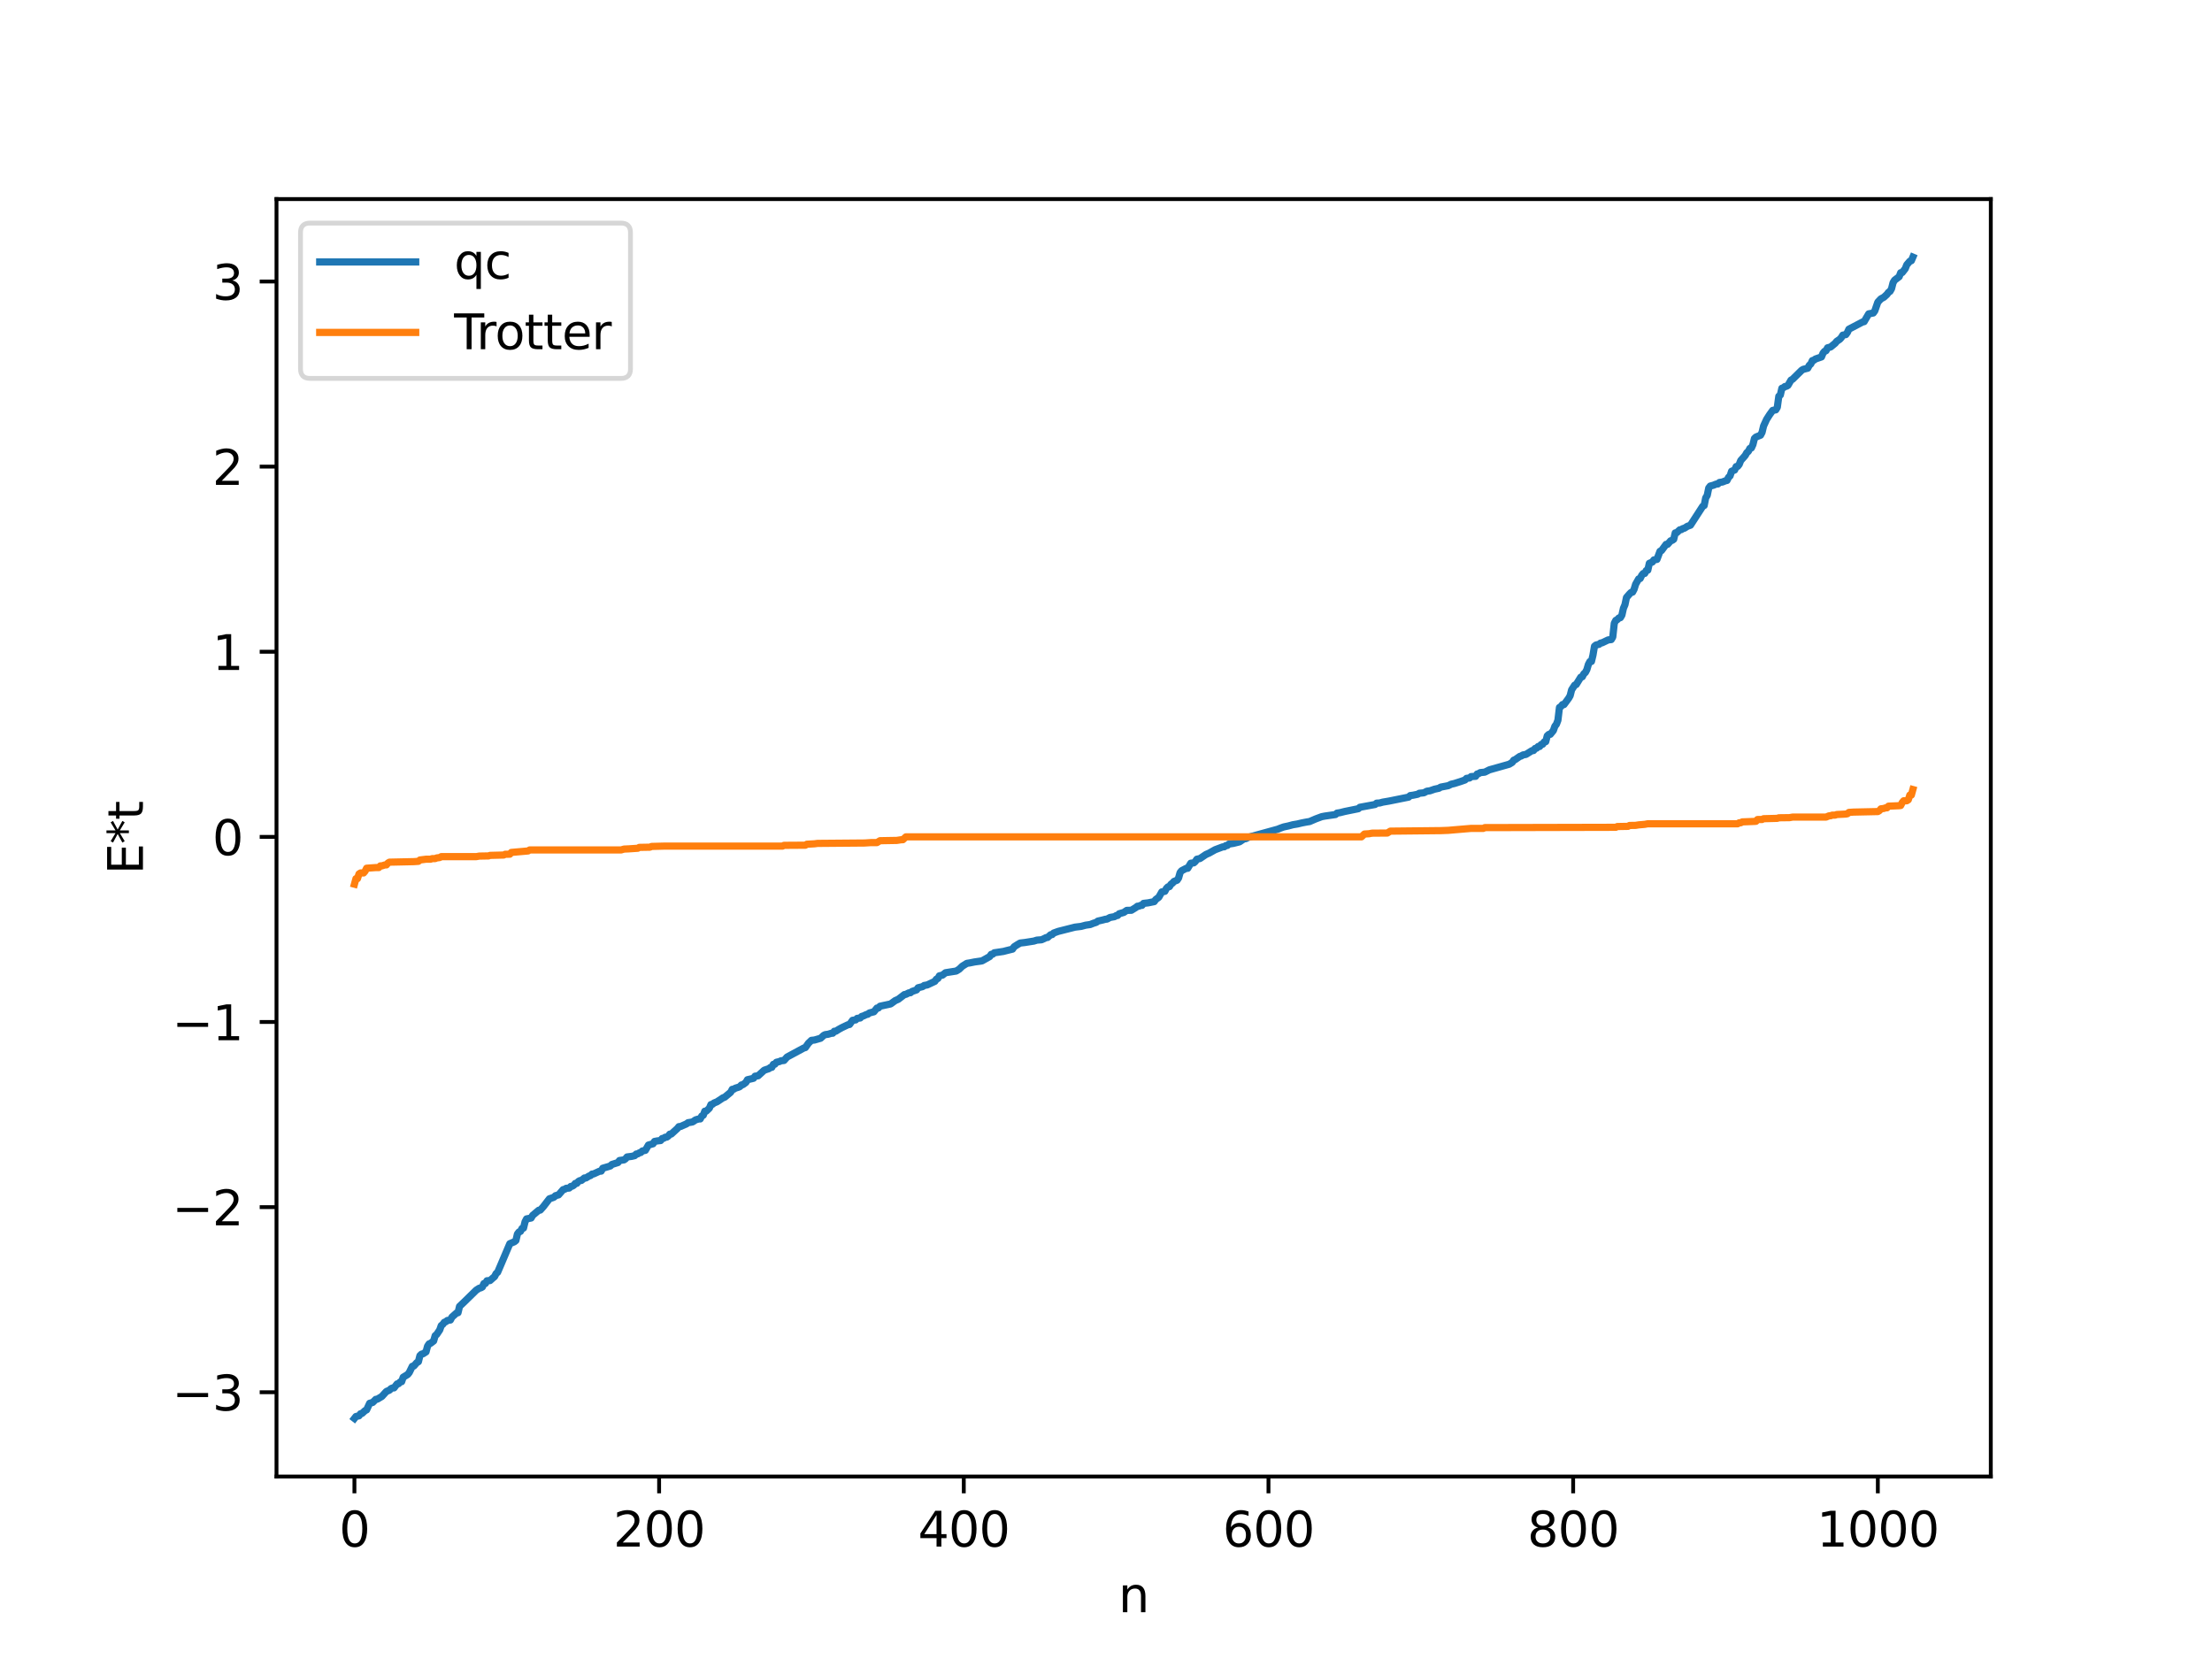 <?xml version="1.0" encoding="utf-8" standalone="no"?>
<!DOCTYPE svg PUBLIC "-//W3C//DTD SVG 1.1//EN"
  "http://www.w3.org/Graphics/SVG/1.1/DTD/svg11.dtd">
<svg xmlns:xlink="http://www.w3.org/1999/xlink" width="460.8pt" height="345.6pt" viewBox="0 0 460.8 345.6" xmlns="http://www.w3.org/2000/svg" version="1.1">
 <defs>
  <style type="text/css">*{stroke-linejoin: round; stroke-linecap: butt}</style>
 </defs>
 <g id="figure_1">
  <g id="patch_1">
   <path d="M 0 345.6 
L 460.8 345.6 
L 460.8 0 
L 0 0 
z
" style="fill: #ffffff"/>
  </g>
  <g id="axes_1">
   <g id="patch_2">
    <path d="M 57.6 307.584 
L 414.72 307.584 
L 414.72 41.472 
L 57.6 41.472 
z
" style="fill: #ffffff"/>
   </g>
   <g id="matplotlib.axis_1">
    <g id="xtick_1">
     <g id="line2d_1">
      <defs>
       <path id="m3e0015b005" d="M 0 0 
L 0 3.5 
" style="stroke: #000000; stroke-width: 0.8"/>
      </defs>
      <g>
       <use xlink:href="#m3e0015b005" x="73.833" y="307.584" style="stroke: #000000; stroke-width: 0.8"/>
      </g>
     </g>
     <g id="text_1">
      <!-- 0 -->
      <g transform="translate(70.651 322.182) scale(0.1 -0.1)">
       <defs>
        <path id="DejaVuSans-30" d="M 2034 4250 
Q 1547 4250 1301 3770 
Q 1056 3291 1056 2328 
Q 1056 1369 1301 889 
Q 1547 409 2034 409 
Q 2525 409 2770 889 
Q 3016 1369 3016 2328 
Q 3016 3291 2770 3770 
Q 2525 4250 2034 4250 
z
M 2034 4750 
Q 2819 4750 3233 4129 
Q 3647 3509 3647 2328 
Q 3647 1150 3233 529 
Q 2819 -91 2034 -91 
Q 1250 -91 836 529 
Q 422 1150 422 2328 
Q 422 3509 836 4129 
Q 1250 4750 2034 4750 
z
" transform="scale(0.016)"/>
       </defs>
       <use xlink:href="#DejaVuSans-30"/>
      </g>
     </g>
    </g>
    <g id="xtick_2">
     <g id="line2d_2">
      <g>
       <use xlink:href="#m3e0015b005" x="137.304" y="307.584" style="stroke: #000000; stroke-width: 0.8"/>
      </g>
     </g>
     <g id="text_2">
      <!-- 200 -->
      <g transform="translate(127.76 322.182) scale(0.1 -0.1)">
       <defs>
        <path id="DejaVuSans-32" d="M 1228 531 
L 3431 531 
L 3431 0 
L 469 0 
L 469 531 
Q 828 903 1448 1529 
Q 2069 2156 2228 2338 
Q 2531 2678 2651 2914 
Q 2772 3150 2772 3378 
Q 2772 3750 2511 3984 
Q 2250 4219 1831 4219 
Q 1534 4219 1204 4116 
Q 875 4013 500 3803 
L 500 4441 
Q 881 4594 1212 4672 
Q 1544 4750 1819 4750 
Q 2544 4750 2975 4387 
Q 3406 4025 3406 3419 
Q 3406 3131 3298 2873 
Q 3191 2616 2906 2266 
Q 2828 2175 2409 1742 
Q 1991 1309 1228 531 
z
" transform="scale(0.016)"/>
       </defs>
       <use xlink:href="#DejaVuSans-32"/>
       <use xlink:href="#DejaVuSans-30" x="63.623"/>
       <use xlink:href="#DejaVuSans-30" x="127.246"/>
      </g>
     </g>
    </g>
    <g id="xtick_3">
     <g id="line2d_3">
      <g>
       <use xlink:href="#m3e0015b005" x="200.775" y="307.584" style="stroke: #000000; stroke-width: 0.8"/>
      </g>
     </g>
     <g id="text_3">
      <!-- 400 -->
      <g transform="translate(191.231 322.182) scale(0.1 -0.1)">
       <defs>
        <path id="DejaVuSans-34" d="M 2419 4116 
L 825 1625 
L 2419 1625 
L 2419 4116 
z
M 2253 4666 
L 3047 4666 
L 3047 1625 
L 3713 1625 
L 3713 1100 
L 3047 1100 
L 3047 0 
L 2419 0 
L 2419 1100 
L 313 1100 
L 313 1709 
L 2253 4666 
z
" transform="scale(0.016)"/>
       </defs>
       <use xlink:href="#DejaVuSans-34"/>
       <use xlink:href="#DejaVuSans-30" x="63.623"/>
       <use xlink:href="#DejaVuSans-30" x="127.246"/>
      </g>
     </g>
    </g>
    <g id="xtick_4">
     <g id="line2d_4">
      <g>
       <use xlink:href="#m3e0015b005" x="264.246" y="307.584" style="stroke: #000000; stroke-width: 0.8"/>
      </g>
     </g>
     <g id="text_4">
      <!-- 600 -->
      <g transform="translate(254.702 322.182) scale(0.1 -0.1)">
       <defs>
        <path id="DejaVuSans-36" d="M 2113 2584 
Q 1688 2584 1439 2293 
Q 1191 2003 1191 1497 
Q 1191 994 1439 701 
Q 1688 409 2113 409 
Q 2538 409 2786 701 
Q 3034 994 3034 1497 
Q 3034 2003 2786 2293 
Q 2538 2584 2113 2584 
z
M 3366 4563 
L 3366 3988 
Q 3128 4100 2886 4159 
Q 2644 4219 2406 4219 
Q 1781 4219 1451 3797 
Q 1122 3375 1075 2522 
Q 1259 2794 1537 2939 
Q 1816 3084 2150 3084 
Q 2853 3084 3261 2657 
Q 3669 2231 3669 1497 
Q 3669 778 3244 343 
Q 2819 -91 2113 -91 
Q 1303 -91 875 529 
Q 447 1150 447 2328 
Q 447 3434 972 4092 
Q 1497 4750 2381 4750 
Q 2619 4750 2861 4703 
Q 3103 4656 3366 4563 
z
" transform="scale(0.016)"/>
       </defs>
       <use xlink:href="#DejaVuSans-36"/>
       <use xlink:href="#DejaVuSans-30" x="63.623"/>
       <use xlink:href="#DejaVuSans-30" x="127.246"/>
      </g>
     </g>
    </g>
    <g id="xtick_5">
     <g id="line2d_5">
      <g>
       <use xlink:href="#m3e0015b005" x="327.717" y="307.584" style="stroke: #000000; stroke-width: 0.8"/>
      </g>
     </g>
     <g id="text_5">
      <!-- 800 -->
      <g transform="translate(318.173 322.182) scale(0.1 -0.1)">
       <defs>
        <path id="DejaVuSans-38" d="M 2034 2216 
Q 1584 2216 1326 1975 
Q 1069 1734 1069 1313 
Q 1069 891 1326 650 
Q 1584 409 2034 409 
Q 2484 409 2743 651 
Q 3003 894 3003 1313 
Q 3003 1734 2745 1975 
Q 2488 2216 2034 2216 
z
M 1403 2484 
Q 997 2584 770 2862 
Q 544 3141 544 3541 
Q 544 4100 942 4425 
Q 1341 4750 2034 4750 
Q 2731 4750 3128 4425 
Q 3525 4100 3525 3541 
Q 3525 3141 3298 2862 
Q 3072 2584 2669 2484 
Q 3125 2378 3379 2068 
Q 3634 1759 3634 1313 
Q 3634 634 3220 271 
Q 2806 -91 2034 -91 
Q 1263 -91 848 271 
Q 434 634 434 1313 
Q 434 1759 690 2068 
Q 947 2378 1403 2484 
z
M 1172 3481 
Q 1172 3119 1398 2916 
Q 1625 2713 2034 2713 
Q 2441 2713 2670 2916 
Q 2900 3119 2900 3481 
Q 2900 3844 2670 4047 
Q 2441 4250 2034 4250 
Q 1625 4250 1398 4047 
Q 1172 3844 1172 3481 
z
" transform="scale(0.016)"/>
       </defs>
       <use xlink:href="#DejaVuSans-38"/>
       <use xlink:href="#DejaVuSans-30" x="63.623"/>
       <use xlink:href="#DejaVuSans-30" x="127.246"/>
      </g>
     </g>
    </g>
    <g id="xtick_6">
     <g id="line2d_6">
      <g>
       <use xlink:href="#m3e0015b005" x="391.188" y="307.584" style="stroke: #000000; stroke-width: 0.8"/>
      </g>
     </g>
     <g id="text_6">
      <!-- 1000 -->
      <g transform="translate(378.463 322.182) scale(0.1 -0.1)">
       <defs>
        <path id="DejaVuSans-31" d="M 794 531 
L 1825 531 
L 1825 4091 
L 703 3866 
L 703 4441 
L 1819 4666 
L 2450 4666 
L 2450 531 
L 3481 531 
L 3481 0 
L 794 0 
L 794 531 
z
" transform="scale(0.016)"/>
       </defs>
       <use xlink:href="#DejaVuSans-31"/>
       <use xlink:href="#DejaVuSans-30" x="63.623"/>
       <use xlink:href="#DejaVuSans-30" x="127.246"/>
       <use xlink:href="#DejaVuSans-30" x="190.869"/>
      </g>
     </g>
    </g>
    <g id="text_7">
     <!-- n -->
     <g transform="translate(232.991 335.861) scale(0.1 -0.1)">
      <defs>
       <path id="DejaVuSans-6e" d="M 3513 2113 
L 3513 0 
L 2938 0 
L 2938 2094 
Q 2938 2591 2744 2837 
Q 2550 3084 2163 3084 
Q 1697 3084 1428 2787 
Q 1159 2491 1159 1978 
L 1159 0 
L 581 0 
L 581 3500 
L 1159 3500 
L 1159 2956 
Q 1366 3272 1645 3428 
Q 1925 3584 2291 3584 
Q 2894 3584 3203 3211 
Q 3513 2838 3513 2113 
z
" transform="scale(0.016)"/>
      </defs>
      <use xlink:href="#DejaVuSans-6e"/>
     </g>
    </g>
   </g>
   <g id="matplotlib.axis_2">
    <g id="ytick_1">
     <g id="line2d_7">
      <defs>
       <path id="m6c4f4aa77b" d="M 0 0 
L -3.5 0 
" style="stroke: #000000; stroke-width: 0.8"/>
      </defs>
      <g>
       <use xlink:href="#m6c4f4aa77b" x="57.6" y="290.028" style="stroke: #000000; stroke-width: 0.8"/>
      </g>
     </g>
     <g id="text_8">
      <!-- −3 -->
      <g transform="translate(35.858 293.827) scale(0.1 -0.1)">
       <defs>
        <path id="DejaVuSans-2212" d="M 678 2272 
L 4684 2272 
L 4684 1741 
L 678 1741 
L 678 2272 
z
" transform="scale(0.016)"/>
        <path id="DejaVuSans-33" d="M 2597 2516 
Q 3050 2419 3304 2112 
Q 3559 1806 3559 1356 
Q 3559 666 3084 287 
Q 2609 -91 1734 -91 
Q 1441 -91 1130 -33 
Q 819 25 488 141 
L 488 750 
Q 750 597 1062 519 
Q 1375 441 1716 441 
Q 2309 441 2620 675 
Q 2931 909 2931 1356 
Q 2931 1769 2642 2001 
Q 2353 2234 1838 2234 
L 1294 2234 
L 1294 2753 
L 1863 2753 
Q 2328 2753 2575 2939 
Q 2822 3125 2822 3475 
Q 2822 3834 2567 4026 
Q 2313 4219 1838 4219 
Q 1578 4219 1281 4162 
Q 984 4106 628 3988 
L 628 4550 
Q 988 4650 1302 4700 
Q 1616 4750 1894 4750 
Q 2613 4750 3031 4423 
Q 3450 4097 3450 3541 
Q 3450 3153 3228 2886 
Q 3006 2619 2597 2516 
z
" transform="scale(0.016)"/>
       </defs>
       <use xlink:href="#DejaVuSans-2212"/>
       <use xlink:href="#DejaVuSans-33" x="83.789"/>
      </g>
     </g>
    </g>
    <g id="ytick_2">
     <g id="line2d_8">
      <g>
       <use xlink:href="#m6c4f4aa77b" x="57.6" y="251.464" style="stroke: #000000; stroke-width: 0.8"/>
      </g>
     </g>
     <g id="text_9">
      <!-- −2 -->
      <g transform="translate(35.858 255.263) scale(0.1 -0.1)">
       <use xlink:href="#DejaVuSans-2212"/>
       <use xlink:href="#DejaVuSans-32" x="83.789"/>
      </g>
     </g>
    </g>
    <g id="ytick_3">
     <g id="line2d_9">
      <g>
       <use xlink:href="#m6c4f4aa77b" x="57.6" y="212.899" style="stroke: #000000; stroke-width: 0.8"/>
      </g>
     </g>
     <g id="text_10">
      <!-- −1 -->
      <g transform="translate(35.858 216.699) scale(0.1 -0.1)">
       <use xlink:href="#DejaVuSans-2212"/>
       <use xlink:href="#DejaVuSans-31" x="83.789"/>
      </g>
     </g>
    </g>
    <g id="ytick_4">
     <g id="line2d_10">
      <g>
       <use xlink:href="#m6c4f4aa77b" x="57.6" y="174.335" style="stroke: #000000; stroke-width: 0.8"/>
      </g>
     </g>
     <g id="text_11">
      <!-- 0 -->
      <g transform="translate(44.237 178.134) scale(0.1 -0.1)">
       <use xlink:href="#DejaVuSans-30"/>
      </g>
     </g>
    </g>
    <g id="ytick_5">
     <g id="line2d_11">
      <g>
       <use xlink:href="#m6c4f4aa77b" x="57.6" y="135.77" style="stroke: #000000; stroke-width: 0.8"/>
      </g>
     </g>
     <g id="text_12">
      <!-- 1 -->
      <g transform="translate(44.237 139.57) scale(0.1 -0.1)">
       <use xlink:href="#DejaVuSans-31"/>
      </g>
     </g>
    </g>
    <g id="ytick_6">
     <g id="line2d_12">
      <g>
       <use xlink:href="#m6c4f4aa77b" x="57.6" y="97.206" style="stroke: #000000; stroke-width: 0.8"/>
      </g>
     </g>
     <g id="text_13">
      <!-- 2 -->
      <g transform="translate(44.237 101.005) scale(0.1 -0.1)">
       <use xlink:href="#DejaVuSans-32"/>
      </g>
     </g>
    </g>
    <g id="ytick_7">
     <g id="line2d_13">
      <g>
       <use xlink:href="#m6c4f4aa77b" x="57.6" y="58.641" style="stroke: #000000; stroke-width: 0.8"/>
      </g>
     </g>
     <g id="text_14">
      <!-- 3 -->
      <g transform="translate(44.237 62.441) scale(0.1 -0.1)">
       <use xlink:href="#DejaVuSans-33"/>
      </g>
     </g>
    </g>
    <g id="text_15">
     <!-- E*t -->
     <g transform="translate(29.778 182.148) rotate(-90) scale(0.1 -0.1)">
      <defs>
       <path id="DejaVuSans-45" d="M 628 4666 
L 3578 4666 
L 3578 4134 
L 1259 4134 
L 1259 2753 
L 3481 2753 
L 3481 2222 
L 1259 2222 
L 1259 531 
L 3634 531 
L 3634 0 
L 628 0 
L 628 4666 
z
" transform="scale(0.016)"/>
       <path id="DejaVuSans-2a" d="M 3009 3897 
L 1888 3291 
L 3009 2681 
L 2828 2375 
L 1778 3009 
L 1778 1831 
L 1422 1831 
L 1422 3009 
L 372 2375 
L 191 2681 
L 1313 3291 
L 191 3897 
L 372 4206 
L 1422 3572 
L 1422 4750 
L 1778 4750 
L 1778 3572 
L 2828 4206 
L 3009 3897 
z
" transform="scale(0.016)"/>
       <path id="DejaVuSans-74" d="M 1172 4494 
L 1172 3500 
L 2356 3500 
L 2356 3053 
L 1172 3053 
L 1172 1153 
Q 1172 725 1289 603 
Q 1406 481 1766 481 
L 2356 481 
L 2356 0 
L 1766 0 
Q 1100 0 847 248 
Q 594 497 594 1153 
L 594 3053 
L 172 3053 
L 172 3500 
L 594 3500 
L 594 4494 
L 1172 4494 
z
" transform="scale(0.016)"/>
      </defs>
      <use xlink:href="#DejaVuSans-45"/>
      <use xlink:href="#DejaVuSans-2a" x="63.184"/>
      <use xlink:href="#DejaVuSans-74" x="113.184"/>
     </g>
    </g>
   </g>
   <g id="line2d_14">
    <path d="M 73.833 295.488 
L 74.15 295.084 
L 74.785 294.944 
L 75.102 294.513 
L 75.42 294.436 
L 76.054 293.854 
L 76.372 293.703 
L 77.006 292.327 
L 77.641 292.154 
L 78.276 291.513 
L 78.593 291.478 
L 79.545 290.908 
L 80.497 289.862 
L 81.132 289.6 
L 81.449 289.28 
L 81.767 289.138 
L 82.084 289.121 
L 82.719 288.298 
L 83.036 288.245 
L 83.353 287.892 
L 83.671 287.829 
L 83.988 286.904 
L 84.94 286.322 
L 85.258 285.917 
L 85.892 284.623 
L 86.21 284.564 
L 86.844 283.843 
L 87.162 283.671 
L 87.479 282.409 
L 87.796 282.104 
L 88.114 282.026 
L 88.748 281.62 
L 89.066 280.434 
L 89.383 279.955 
L 89.7 279.833 
L 90.335 279.345 
L 90.653 278.247 
L 90.97 277.991 
L 91.605 277.046 
L 91.922 276.144 
L 92.239 275.888 
L 92.557 275.457 
L 92.874 275.335 
L 93.191 275.079 
L 93.826 274.984 
L 94.143 274.382 
L 95.096 273.53 
L 95.413 273.466 
L 95.73 272.141 
L 96.682 271.237 
L 99.221 268.753 
L 99.856 268.35 
L 100.173 268.279 
L 100.491 268.094 
L 100.808 267.383 
L 101.125 267.37 
L 101.443 266.803 
L 102.077 266.764 
L 102.712 266.197 
L 103.029 265.941 
L 103.347 265.302 
L 103.664 265.046 
L 104.299 263.56 
L 106.203 259.083 
L 107.155 258.678 
L 107.472 258.421 
L 107.79 257.058 
L 108.107 256.653 
L 108.424 256.518 
L 108.742 255.912 
L 109.059 255.835 
L 109.377 254.518 
L 109.694 253.917 
L 110.646 253.732 
L 110.963 253.181 
L 112.233 252.12 
L 112.55 252.079 
L 113.185 251.374 
L 114.454 249.729 
L 115.089 249.517 
L 115.406 249.398 
L 115.724 249.081 
L 116.358 248.915 
L 117.31 247.819 
L 117.628 247.753 
L 117.945 247.546 
L 118.58 247.492 
L 118.897 247.159 
L 119.215 247.106 
L 119.532 246.906 
L 119.849 246.524 
L 120.167 246.511 
L 120.484 246.123 
L 120.801 245.938 
L 121.119 245.906 
L 121.753 245.39 
L 122.071 245.388 
L 122.705 244.99 
L 123.023 244.885 
L 123.34 244.58 
L 123.658 244.552 
L 124.927 243.97 
L 125.244 243.963 
L 125.562 243.365 
L 126.831 242.995 
L 127.148 242.89 
L 127.466 242.58 
L 128.735 242.182 
L 129.053 241.754 
L 130.005 241.618 
L 130.322 241.386 
L 130.639 241.012 
L 131.591 240.892 
L 132.226 240.739 
L 132.543 240.407 
L 132.861 240.37 
L 133.178 240.157 
L 133.496 240.082 
L 133.813 239.769 
L 134.448 239.633 
L 135.082 238.533 
L 136.034 238.27 
L 136.352 237.781 
L 136.986 237.665 
L 137.621 237.595 
L 137.939 237.176 
L 138.256 237.124 
L 138.573 236.904 
L 138.891 236.888 
L 139.208 236.672 
L 139.525 236.266 
L 139.843 236.241 
L 141.112 235.084 
L 141.429 234.696 
L 141.747 234.684 
L 143.016 234.118 
L 143.334 233.878 
L 143.968 233.776 
L 144.286 233.712 
L 144.92 233.283 
L 145.555 233.098 
L 145.872 233.095 
L 146.19 232.49 
L 146.507 232.326 
L 146.824 231.48 
L 147.142 231.459 
L 147.777 230.854 
L 148.094 230.106 
L 148.411 230.05 
L 148.729 229.781 
L 149.363 229.525 
L 150.633 228.682 
L 150.95 228.584 
L 152.22 227.526 
L 152.537 226.925 
L 152.854 226.902 
L 153.172 226.693 
L 153.806 226.497 
L 154.124 226.367 
L 154.441 226.022 
L 154.758 225.957 
L 155.393 225.486 
L 155.71 224.922 
L 156.662 224.705 
L 156.98 224.62 
L 157.297 224.187 
L 157.932 224.104 
L 159.201 222.948 
L 159.836 222.732 
L 160.153 222.636 
L 160.471 222.38 
L 160.788 222.347 
L 161.105 221.716 
L 161.423 221.692 
L 161.74 221.288 
L 162.375 221.141 
L 162.692 220.981 
L 163.327 220.912 
L 163.962 220.2 
L 167.453 218.316 
L 167.77 218.232 
L 168.405 217.328 
L 169.039 216.723 
L 169.674 216.655 
L 170.943 216.287 
L 171.578 215.703 
L 171.896 215.537 
L 172.53 215.45 
L 173.165 215.253 
L 173.482 215.237 
L 173.8 214.826 
L 174.117 214.82 
L 174.752 214.421 
L 175.386 214.073 
L 176.656 213.468 
L 176.973 213.42 
L 177.608 212.545 
L 178.243 212.472 
L 178.56 212.149 
L 179.195 212.067 
L 179.512 211.736 
L 179.829 211.655 
L 180.464 211.353 
L 180.781 211.285 
L 181.099 211.02 
L 182.051 210.774 
L 182.686 209.996 
L 183.003 209.974 
L 183.32 209.614 
L 185.224 209.208 
L 185.542 209.133 
L 186.494 208.444 
L 187.129 208.167 
L 188.398 207.191 
L 188.715 207.14 
L 189.35 206.818 
L 189.667 206.806 
L 189.985 206.542 
L 190.937 206.216 
L 191.254 205.768 
L 192.206 205.53 
L 192.524 205.292 
L 193.158 205.18 
L 194.745 204.435 
L 195.062 203.98 
L 195.38 203.834 
L 195.697 203.279 
L 196.332 203.139 
L 196.967 202.639 
L 197.601 202.537 
L 199.188 202.289 
L 199.823 201.897 
L 200.458 201.283 
L 201.41 200.686 
L 202.044 200.588 
L 202.996 200.394 
L 204.583 200.164 
L 206.17 199.27 
L 206.487 198.808 
L 206.805 198.774 
L 207.122 198.483 
L 209.026 198.2 
L 209.661 198.033 
L 210.93 197.719 
L 211.248 197.24 
L 211.882 196.827 
L 212.517 196.454 
L 213.469 196.344 
L 215.373 196.044 
L 216.008 195.844 
L 216.96 195.774 
L 217.595 195.493 
L 217.912 195.318 
L 218.229 195.291 
L 218.864 194.726 
L 219.181 194.692 
L 219.499 194.369 
L 220.451 194.025 
L 223.942 193.141 
L 225.211 192.987 
L 226.163 192.731 
L 227.115 192.596 
L 227.75 192.34 
L 228.385 192.138 
L 228.702 191.882 
L 229.654 191.666 
L 230.289 191.495 
L 230.606 191.47 
L 231.241 191.123 
L 232.193 190.954 
L 232.51 190.739 
L 232.828 190.707 
L 233.145 190.352 
L 234.097 190.078 
L 234.732 189.648 
L 235.684 189.625 
L 236.636 189.041 
L 236.953 188.779 
L 237.271 188.773 
L 237.588 188.606 
L 237.905 188.602 
L 238.223 188.191 
L 239.175 188.08 
L 240.444 187.824 
L 240.762 187.385 
L 241.396 186.917 
L 242.031 185.799 
L 242.666 185.679 
L 242.983 185.074 
L 243.3 184.756 
L 243.618 184.7 
L 243.935 184.195 
L 244.253 183.974 
L 244.57 183.613 
L 245.205 183.369 
L 245.522 182.892 
L 245.839 181.769 
L 246.157 181.387 
L 247.109 180.89 
L 247.426 180.882 
L 248.061 179.824 
L 248.696 179.746 
L 249.013 179.459 
L 249.33 178.988 
L 249.965 178.854 
L 251.234 177.998 
L 251.869 177.724 
L 253.139 177.01 
L 254.725 176.415 
L 255.043 176.403 
L 255.36 176.159 
L 255.677 176.125 
L 255.995 175.837 
L 256.947 175.687 
L 258.216 175.372 
L 259.168 174.736 
L 259.486 174.726 
L 260.12 174.403 
L 266.15 172.749 
L 266.785 172.496 
L 267.42 172.268 
L 268.372 172.065 
L 269.324 171.81 
L 270.276 171.65 
L 271.228 171.424 
L 272.18 171.242 
L 272.815 171.142 
L 274.084 170.595 
L 275.353 170.124 
L 275.988 170.003 
L 278.21 169.682 
L 278.527 169.388 
L 279.162 169.29 
L 280.114 169.048 
L 282.97 168.468 
L 283.287 168.172 
L 286.461 167.587 
L 286.778 167.313 
L 287.413 167.278 
L 288.048 167.101 
L 289.317 166.886 
L 293.443 166.056 
L 293.76 165.74 
L 294.395 165.651 
L 295.347 165.453 
L 295.664 165.252 
L 296.616 165.154 
L 297.251 164.821 
L 297.886 164.738 
L 298.838 164.405 
L 299.79 164.198 
L 300.107 163.974 
L 301.694 163.672 
L 302.329 163.361 
L 302.963 163.219 
L 304.233 162.816 
L 305.185 162.484 
L 305.502 162.148 
L 306.137 162.068 
L 306.454 161.78 
L 307.406 161.719 
L 307.724 161.238 
L 308.041 161.156 
L 308.358 160.951 
L 309.31 160.853 
L 310.262 160.371 
L 314.388 159.206 
L 315.023 158.82 
L 315.34 158.358 
L 315.658 158.232 
L 316.61 157.568 
L 316.927 157.481 
L 317.244 157.27 
L 317.879 157.162 
L 319.148 156.37 
L 319.466 156.349 
L 319.783 155.919 
L 320.1 155.861 
L 320.418 155.514 
L 320.735 155.514 
L 321.053 155.099 
L 321.37 155.038 
L 321.687 154.555 
L 322.005 154.501 
L 322.322 153.289 
L 322.639 152.993 
L 322.957 152.971 
L 323.591 152.193 
L 323.909 151.288 
L 324.226 150.883 
L 324.543 150.044 
L 324.861 147.377 
L 325.178 147.18 
L 325.496 146.773 
L 325.813 146.771 
L 326.765 145.48 
L 327.082 144.94 
L 327.4 143.699 
L 328.034 142.726 
L 328.352 142.602 
L 329.304 141.06 
L 329.621 140.99 
L 329.939 140.362 
L 330.256 140.096 
L 330.573 139.491 
L 330.891 138.405 
L 331.208 137.813 
L 331.525 137.8 
L 331.843 136.481 
L 332.16 134.627 
L 332.477 134.371 
L 333.112 134.222 
L 333.429 133.965 
L 333.747 133.91 
L 335.016 133.304 
L 335.651 133.235 
L 335.968 132.71 
L 336.286 129.837 
L 336.603 129.232 
L 336.92 129.076 
L 337.238 128.737 
L 337.555 128.671 
L 337.872 128.136 
L 338.19 126.714 
L 338.507 125.979 
L 338.824 124.474 
L 339.459 123.739 
L 339.777 123.425 
L 340.094 123.351 
L 340.411 122.754 
L 340.729 121.713 
L 341.363 120.594 
L 341.681 120.514 
L 341.998 119.858 
L 342.315 119.473 
L 342.633 119.456 
L 342.95 118.85 
L 343.267 118.777 
L 343.585 117.348 
L 344.22 117.082 
L 344.537 116.634 
L 345.172 116.536 
L 345.806 114.842 
L 346.124 114.691 
L 347.076 113.399 
L 347.393 113.387 
L 348.028 112.656 
L 348.345 112.567 
L 348.662 112.346 
L 348.98 111.014 
L 349.297 110.961 
L 349.932 110.369 
L 350.249 110.326 
L 350.567 110.112 
L 350.884 110.04 
L 351.519 109.635 
L 352.153 109.41 
L 354.692 105.486 
L 355.01 105.314 
L 355.327 103.716 
L 355.644 103.2 
L 355.962 101.66 
L 356.279 101.255 
L 356.914 101.087 
L 357.548 100.831 
L 357.866 100.819 
L 358.183 100.51 
L 358.818 100.41 
L 359.453 100.154 
L 359.77 100.082 
L 360.087 99.437 
L 360.405 99.141 
L 360.722 98.17 
L 361.357 97.914 
L 361.674 97.197 
L 361.991 97.151 
L 362.309 96.746 
L 362.626 95.935 
L 363.261 95.232 
L 363.578 94.86 
L 363.896 94.29 
L 364.213 94.033 
L 364.53 93.416 
L 364.848 93.317 
L 365.165 92.619 
L 365.482 91.345 
L 365.8 91.044 
L 366.752 90.658 
L 367.069 90.07 
L 367.386 88.739 
L 368.021 87.356 
L 368.656 86.365 
L 369.291 85.493 
L 369.925 85.381 
L 370.243 84.855 
L 370.56 82.544 
L 370.877 82.288 
L 371.195 80.882 
L 371.512 80.773 
L 371.829 80.517 
L 372.147 80.474 
L 372.464 80.281 
L 373.099 79.183 
L 373.416 79.013 
L 375.32 77.139 
L 375.638 76.942 
L 376.59 76.7 
L 376.907 76.095 
L 377.224 75.824 
L 377.542 75.117 
L 377.859 75.048 
L 378.177 74.792 
L 379.446 74.354 
L 379.763 73.584 
L 380.081 73.194 
L 380.398 73.062 
L 380.715 72.453 
L 381.35 72.289 
L 382.302 71.503 
L 382.62 71.107 
L 383.254 70.676 
L 383.572 70.333 
L 383.889 69.816 
L 384.524 69.703 
L 384.841 69.262 
L 385.158 68.573 
L 388.015 67.073 
L 388.332 67.008 
L 389.284 65.382 
L 390.236 65.203 
L 390.553 64.767 
L 391.188 62.935 
L 391.823 62.258 
L 392.458 61.913 
L 393.092 61.323 
L 393.41 60.887 
L 393.727 60.695 
L 394.044 60.132 
L 394.362 58.882 
L 394.679 58.362 
L 395.631 57.641 
L 395.948 56.814 
L 396.266 56.779 
L 396.9 55.97 
L 397.218 55.156 
L 397.853 54.421 
L 398.17 54.308 
L 398.487 53.568 
L 398.487 53.568 
" clip-path="url(#p9f5a6abf2d)" style="fill: none; stroke: #1f77b4; stroke-width: 1.5; stroke-linecap: square"/>
   </g>
   <g id="line2d_15">
    <path d="M 73.833 184.193 
L 74.15 183.042 
L 74.467 183.042 
L 74.785 182.059 
L 75.102 181.855 
L 75.737 181.855 
L 76.054 181.487 
L 76.372 180.866 
L 78.276 180.732 
L 78.91 180.732 
L 79.228 180.381 
L 79.545 180.381 
L 80.18 180.176 
L 80.497 180.176 
L 80.815 179.789 
L 81.132 179.606 
L 86.21 179.495 
L 87.162 179.43 
L 87.479 179.149 
L 88.748 178.99 
L 89.7 178.99 
L 90.018 178.866 
L 90.653 178.866 
L 90.97 178.722 
L 91.605 178.646 
L 91.922 178.453 
L 99.221 178.453 
L 99.856 178.338 
L 101.443 178.311 
L 101.76 178.311 
L 102.077 178.191 
L 104.934 178.118 
L 105.251 177.954 
L 106.203 177.946 
L 106.52 177.576 
L 110.011 177.268 
L 110.329 177.062 
L 129.37 177.062 
L 130.005 176.877 
L 130.957 176.834 
L 132.861 176.709 
L 133.178 176.525 
L 135.4 176.486 
L 135.717 176.329 
L 138.256 176.263 
L 163.01 176.263 
L 163.327 176.1 
L 167.77 176.07 
L 168.087 175.868 
L 169.674 175.779 
L 170.309 175.695 
L 180.147 175.612 
L 181.416 175.527 
L 182.686 175.527 
L 183.32 175.134 
L 186.811 175.073 
L 187.763 174.928 
L 188.081 174.928 
L 188.715 174.335 
L 283.605 174.335 
L 284.239 173.742 
L 285.191 173.683 
L 285.826 173.563 
L 289 173.536 
L 289.634 173.143 
L 300.107 173.033 
L 301.694 172.974 
L 302.646 172.891 
L 306.454 172.57 
L 308.993 172.57 
L 309.31 172.407 
L 336.603 172.341 
L 336.92 172.183 
L 339.142 172.145 
L 339.459 171.96 
L 340.729 171.938 
L 341.363 171.835 
L 342.633 171.725 
L 343.267 171.608 
L 361.991 171.608 
L 362.309 171.402 
L 362.626 171.402 
L 362.943 171.215 
L 365.482 171.115 
L 365.8 171.093 
L 366.117 170.724 
L 367.069 170.716 
L 367.386 170.552 
L 370.243 170.478 
L 370.56 170.359 
L 372.781 170.332 
L 373.416 170.217 
L 380.398 170.217 
L 381.033 169.948 
L 381.35 169.948 
L 381.667 169.804 
L 382.302 169.804 
L 382.62 169.68 
L 384.524 169.583 
L 384.841 169.52 
L 385.158 169.24 
L 386.11 169.174 
L 391.188 169.063 
L 391.505 168.881 
L 391.823 168.494 
L 392.458 168.415 
L 392.775 168.288 
L 393.092 168.288 
L 393.41 167.938 
L 395.631 167.842 
L 395.948 167.804 
L 396.266 167.183 
L 396.583 166.815 
L 397.218 166.815 
L 397.535 166.611 
L 397.853 165.627 
L 398.17 165.627 
L 398.487 164.477 
L 398.487 164.477 
" clip-path="url(#p9f5a6abf2d)" style="fill: none; stroke: #ff7f0e; stroke-width: 1.5; stroke-linecap: square"/>
   </g>
   <g id="patch_3">
    <path d="M 57.6 307.584 
L 57.6 41.472 
" style="fill: none; stroke: #000000; stroke-width: 0.8; stroke-linejoin: miter; stroke-linecap: square"/>
   </g>
   <g id="patch_4">
    <path d="M 414.72 307.584 
L 414.72 41.472 
" style="fill: none; stroke: #000000; stroke-width: 0.8; stroke-linejoin: miter; stroke-linecap: square"/>
   </g>
   <g id="patch_5">
    <path d="M 57.6 307.584 
L 414.72 307.584 
" style="fill: none; stroke: #000000; stroke-width: 0.8; stroke-linejoin: miter; stroke-linecap: square"/>
   </g>
   <g id="patch_6">
    <path d="M 57.6 41.472 
L 414.72 41.472 
" style="fill: none; stroke: #000000; stroke-width: 0.8; stroke-linejoin: miter; stroke-linecap: square"/>
   </g>
   <g id="legend_1">
    <g id="patch_7">
     <path d="M 64.6 78.828 
L 129.342 78.828 
Q 131.342 78.828 131.342 76.828 
L 131.342 48.472 
Q 131.342 46.472 129.342 46.472 
L 64.6 46.472 
Q 62.6 46.472 62.6 48.472 
L 62.6 76.828 
Q 62.6 78.828 64.6 78.828 
z
" style="fill: #ffffff; opacity: 0.8; stroke: #cccccc; stroke-linejoin: miter"/>
    </g>
    <g id="line2d_16">
     <path d="M 66.6 54.57 
L 76.6 54.57 
L 86.6 54.57 
" style="fill: none; stroke: #1f77b4; stroke-width: 1.5; stroke-linecap: square"/>
    </g>
    <g id="text_16">
     <!-- qc -->
     <g transform="translate(94.6 58.07) scale(0.1 -0.1)">
      <defs>
       <path id="DejaVuSans-71" d="M 947 1747 
Q 947 1113 1208 752 
Q 1469 391 1925 391 
Q 2381 391 2643 752 
Q 2906 1113 2906 1747 
Q 2906 2381 2643 2742 
Q 2381 3103 1925 3103 
Q 1469 3103 1208 2742 
Q 947 2381 947 1747 
z
M 2906 525 
Q 2725 213 2448 61 
Q 2172 -91 1784 -91 
Q 1150 -91 751 415 
Q 353 922 353 1747 
Q 353 2572 751 3078 
Q 1150 3584 1784 3584 
Q 2172 3584 2448 3432 
Q 2725 3281 2906 2969 
L 2906 3500 
L 3481 3500 
L 3481 -1331 
L 2906 -1331 
L 2906 525 
z
" transform="scale(0.016)"/>
       <path id="DejaVuSans-63" d="M 3122 3366 
L 3122 2828 
Q 2878 2963 2633 3030 
Q 2388 3097 2138 3097 
Q 1578 3097 1268 2742 
Q 959 2388 959 1747 
Q 959 1106 1268 751 
Q 1578 397 2138 397 
Q 2388 397 2633 464 
Q 2878 531 3122 666 
L 3122 134 
Q 2881 22 2623 -34 
Q 2366 -91 2075 -91 
Q 1284 -91 818 406 
Q 353 903 353 1747 
Q 353 2603 823 3093 
Q 1294 3584 2113 3584 
Q 2378 3584 2631 3529 
Q 2884 3475 3122 3366 
z
" transform="scale(0.016)"/>
      </defs>
      <use xlink:href="#DejaVuSans-71"/>
      <use xlink:href="#DejaVuSans-63" x="63.477"/>
     </g>
    </g>
    <g id="line2d_17">
     <path d="M 66.6 69.249 
L 76.6 69.249 
L 86.6 69.249 
" style="fill: none; stroke: #ff7f0e; stroke-width: 1.5; stroke-linecap: square"/>
    </g>
    <g id="text_17">
     <!-- Trotter -->
     <g transform="translate(94.6 72.749) scale(0.1 -0.1)">
      <defs>
       <path id="DejaVuSans-54" d="M -19 4666 
L 3928 4666 
L 3928 4134 
L 2272 4134 
L 2272 0 
L 1638 0 
L 1638 4134 
L -19 4134 
L -19 4666 
z
" transform="scale(0.016)"/>
       <path id="DejaVuSans-72" d="M 2631 2963 
Q 2534 3019 2420 3045 
Q 2306 3072 2169 3072 
Q 1681 3072 1420 2755 
Q 1159 2438 1159 1844 
L 1159 0 
L 581 0 
L 581 3500 
L 1159 3500 
L 1159 2956 
Q 1341 3275 1631 3429 
Q 1922 3584 2338 3584 
Q 2397 3584 2469 3576 
Q 2541 3569 2628 3553 
L 2631 2963 
z
" transform="scale(0.016)"/>
       <path id="DejaVuSans-6f" d="M 1959 3097 
Q 1497 3097 1228 2736 
Q 959 2375 959 1747 
Q 959 1119 1226 758 
Q 1494 397 1959 397 
Q 2419 397 2687 759 
Q 2956 1122 2956 1747 
Q 2956 2369 2687 2733 
Q 2419 3097 1959 3097 
z
M 1959 3584 
Q 2709 3584 3137 3096 
Q 3566 2609 3566 1747 
Q 3566 888 3137 398 
Q 2709 -91 1959 -91 
Q 1206 -91 779 398 
Q 353 888 353 1747 
Q 353 2609 779 3096 
Q 1206 3584 1959 3584 
z
" transform="scale(0.016)"/>
       <path id="DejaVuSans-65" d="M 3597 1894 
L 3597 1613 
L 953 1613 
Q 991 1019 1311 708 
Q 1631 397 2203 397 
Q 2534 397 2845 478 
Q 3156 559 3463 722 
L 3463 178 
Q 3153 47 2828 -22 
Q 2503 -91 2169 -91 
Q 1331 -91 842 396 
Q 353 884 353 1716 
Q 353 2575 817 3079 
Q 1281 3584 2069 3584 
Q 2775 3584 3186 3129 
Q 3597 2675 3597 1894 
z
M 3022 2063 
Q 3016 2534 2758 2815 
Q 2500 3097 2075 3097 
Q 1594 3097 1305 2825 
Q 1016 2553 972 2059 
L 3022 2063 
z
" transform="scale(0.016)"/>
      </defs>
      <use xlink:href="#DejaVuSans-54"/>
      <use xlink:href="#DejaVuSans-72" x="46.334"/>
      <use xlink:href="#DejaVuSans-6f" x="85.197"/>
      <use xlink:href="#DejaVuSans-74" x="146.379"/>
      <use xlink:href="#DejaVuSans-74" x="185.588"/>
      <use xlink:href="#DejaVuSans-65" x="224.797"/>
      <use xlink:href="#DejaVuSans-72" x="286.32"/>
     </g>
    </g>
   </g>
  </g>
 </g>
 <defs>
  <clipPath id="p9f5a6abf2d">
   <rect x="57.6" y="41.472" width="357.12" height="266.112"/>
  </clipPath>
 </defs>
</svg>
